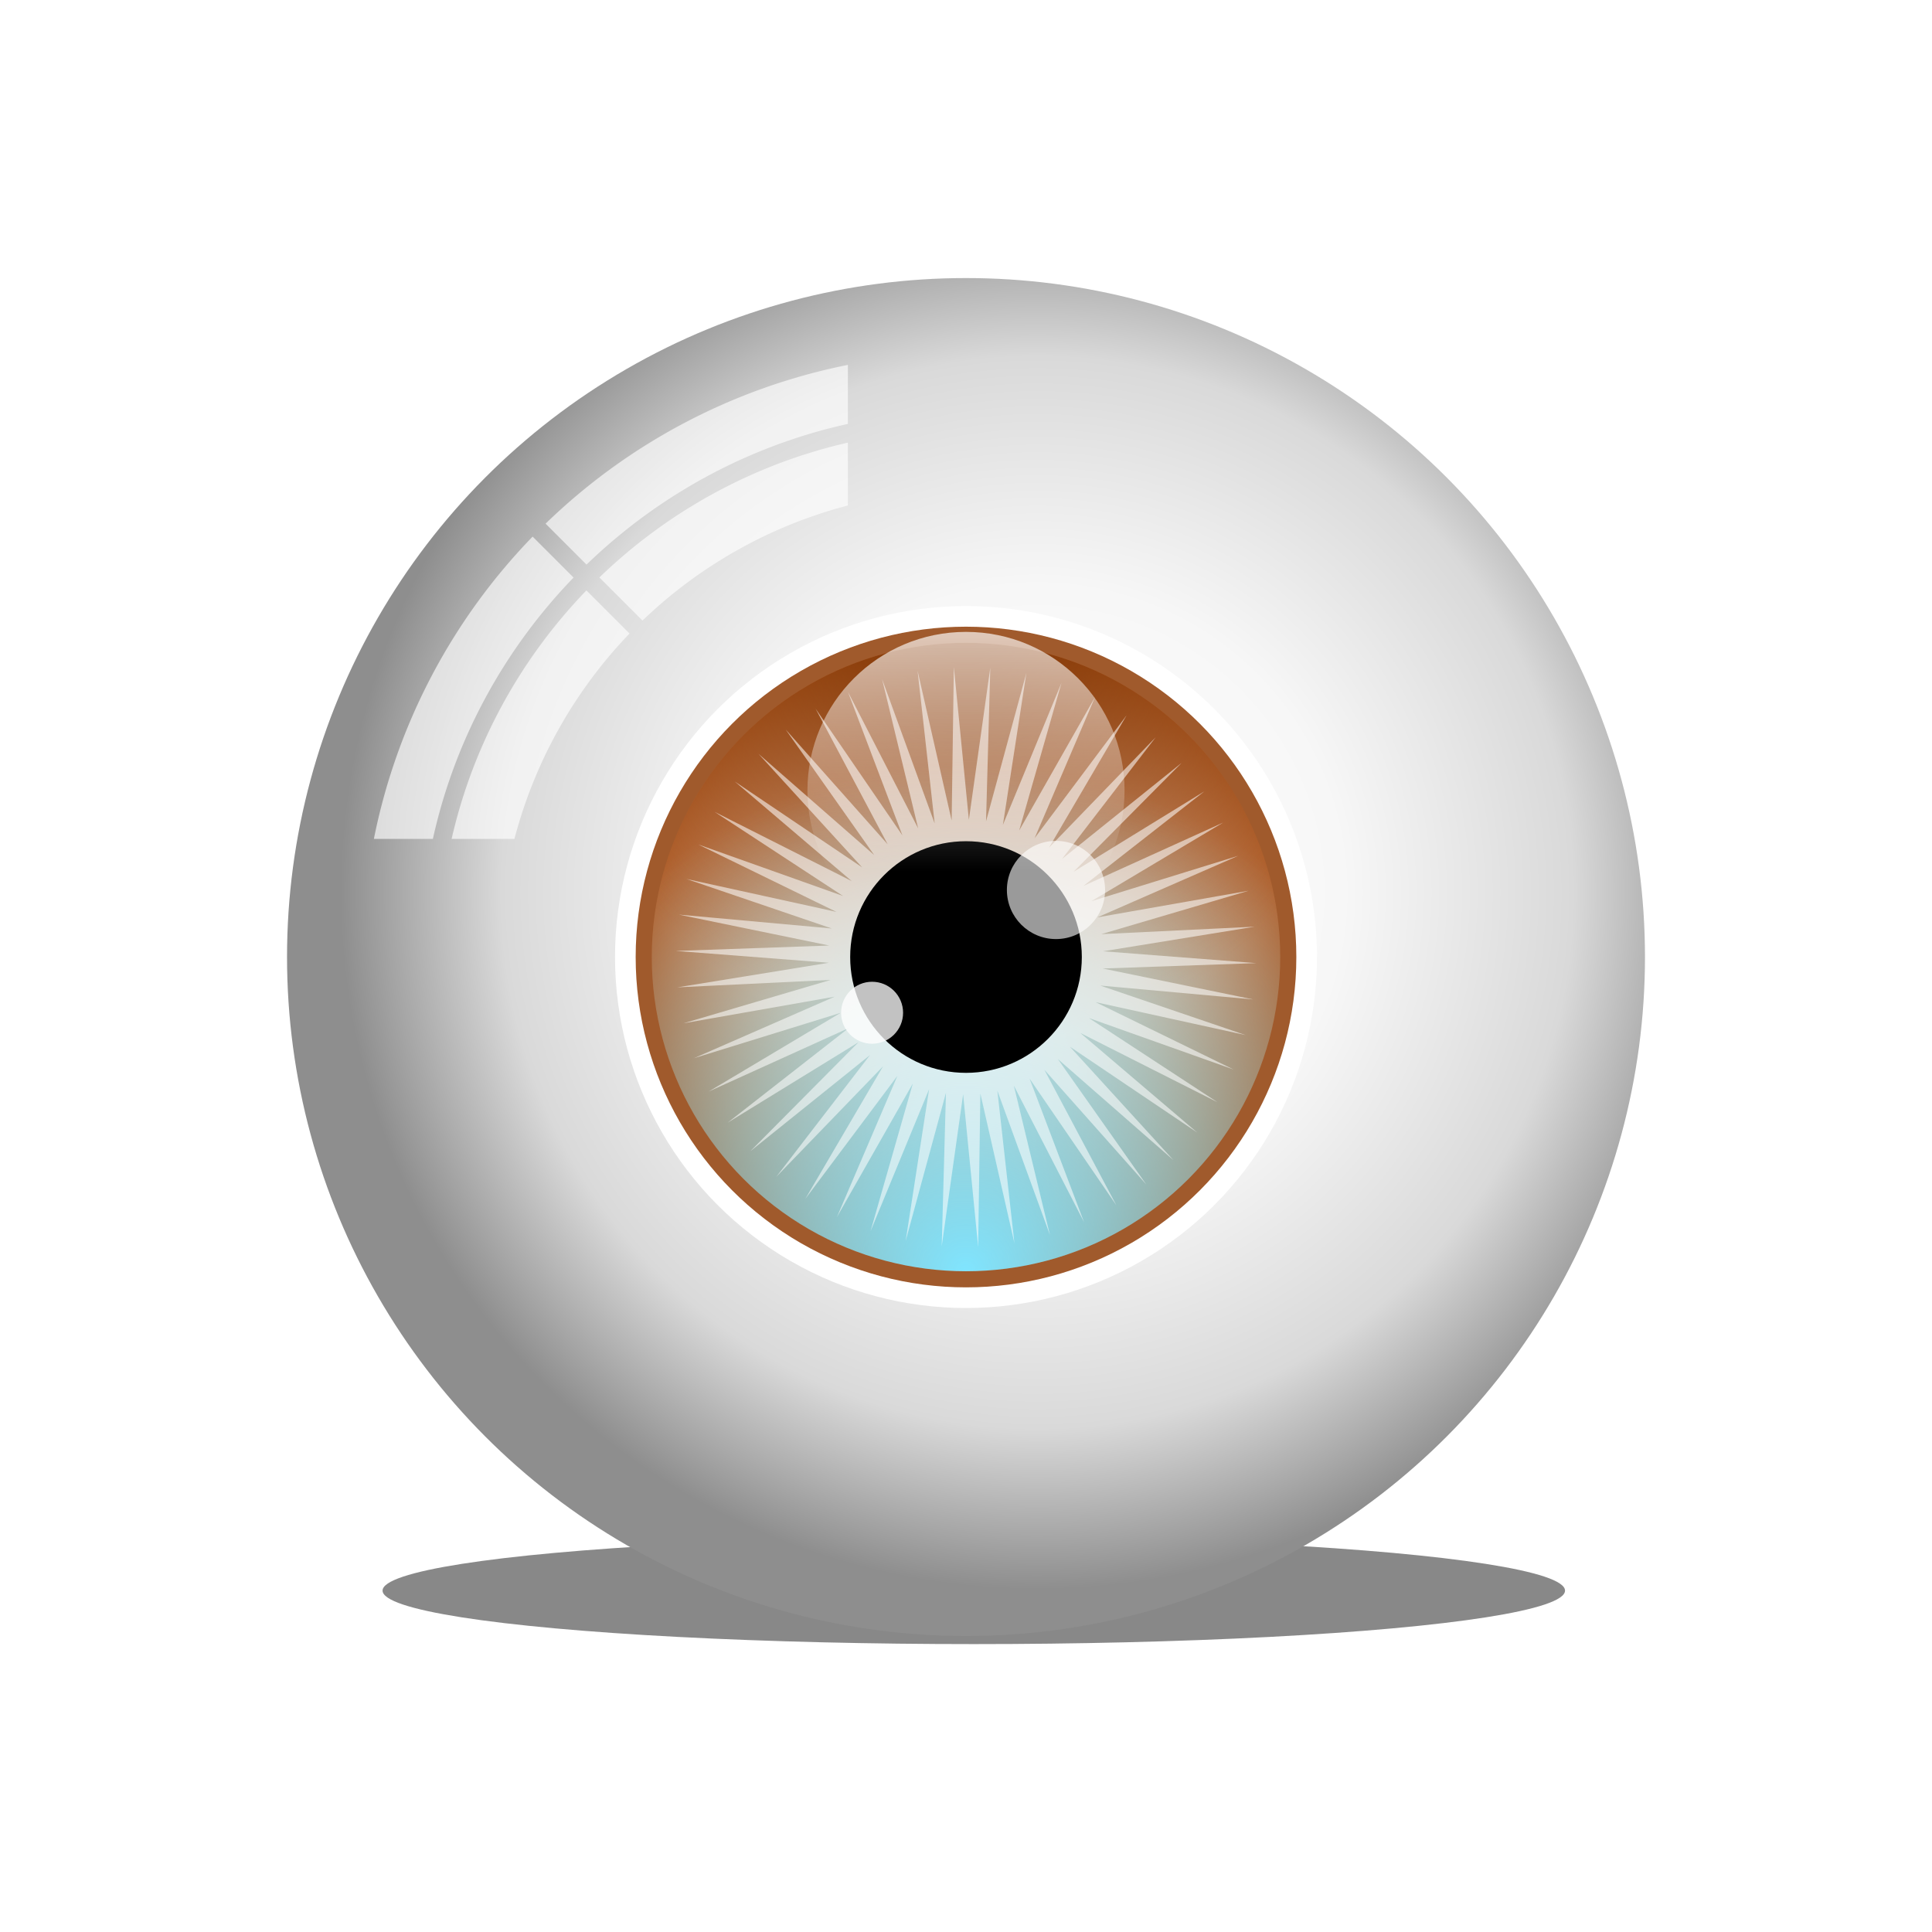 <?xml version="1.0" encoding="UTF-8" standalone="no"?>
<svg
   xmlns:dc="http://purl.org/dc/elements/1.1/"
   xmlns:cc="http://creativecommons.org/ns#"
   xmlns:rdf="http://www.w3.org/1999/02/22-rdf-syntax-ns#"
   xmlns:svg="http://www.w3.org/2000/svg"
   xmlns="http://www.w3.org/2000/svg"
   xmlns:xlink="http://www.w3.org/1999/xlink"
   xmlns:sodipodi="http://sodipodi.sourceforge.net/DTD/sodipodi-0.dtd"
   xmlns:inkscape="http://www.inkscape.org/namespaces/inkscape"
   width="451.261mm"
   height="451.261mm"
   viewBox="0 0 451.261 451.261"
   version="1.1"
   id="svg2095"
   inkscape:version="1.0.2 (1.0.2+r75+1)"
   sodipodi:docname="drawing4(eye).svg">
  <defs
     id="defs2089">
    <linearGradient
       inkscape:collect="always"
       id="linearGradient948">
      <stop
         style="stop-color:#ffffff;stop-opacity:0.674"
         offset="0"
         id="stop944" />
      <stop
         style="stop-color:#ffffff;stop-opacity:0;"
         offset="1"
         id="stop946" />
    </linearGradient>
    <linearGradient
       inkscape:collect="always"
       id="linearGradient938">
      <stop
         style="stop-color:#80e5ff;stop-opacity:1;"
         offset="0"
         id="stop934" />
      <stop
         style="stop-color:#80e5ff;stop-opacity:0;"
         offset="1"
         id="stop936" />
    </linearGradient>
    <linearGradient
       inkscape:collect="always"
       id="linearGradient930">
      <stop
         style="stop-color:#803300;stop-opacity:1;"
         offset="0"
         id="stop926" />
      <stop
         style="stop-color:#803300;stop-opacity:0;"
         offset="1"
         id="stop928" />
    </linearGradient>
    <linearGradient
       inkscape:collect="always"
       id="linearGradient904">
      <stop
         style="stop-color:#f4e4d8;stop-opacity:1"
         offset="0"
         id="stop900" />
      <stop
         style="stop-color:#e3b79a;stop-opacity:1;"
         offset="0.511"
         id="stop908" />
      <stop
         style="stop-color:#b46532;stop-opacity:1"
         offset="1"
         id="stop902" />
    </linearGradient>
    <linearGradient
       inkscape:collect="always"
       id="linearGradient838">
      <stop
         style="stop-color:#ffffff;stop-opacity:1"
         offset="0"
         id="stop834" />
      <stop
         style="stop-color:#f7f7f7;stop-opacity:1"
         offset="0.44"
         id="stop842" />
      <stop
         style="stop-color:#d9d9d9;stop-opacity:1"
         offset="0.769"
         id="stop844" />
      <stop
         style="stop-color:#8e8e8e;stop-opacity:1"
         offset="1"
         id="stop836" />
    </linearGradient>
    <radialGradient
       inkscape:collect="always"
       xlink:href="#linearGradient838"
       id="radialGradient840"
       cx="232.03"
       cy="213.037"
       fx="232.03"
       fy="213.037"
       r="60.383"
       gradientUnits="userSpaceOnUse"
       gradientTransform="matrix(2.695,0,0,2.695,-383.072,-365.664)" />
    <radialGradient
       inkscape:collect="always"
       xlink:href="#linearGradient904"
       id="radialGradient906"
       cx="225.841"
       cy="218.605"
       fx="225.841"
       fy="218.605"
       r="26.114"
       gradientUnits="userSpaceOnUse"
       gradientTransform="matrix(2.811,0,0,2.811,-409.097,-390.855)" />
    <radialGradient
       inkscape:collect="always"
       xlink:href="#linearGradient930"
       id="radialGradient932"
       cx="225.841"
       cy="189.529"
       fx="225.841"
       fy="189.529"
       r="26.114"
       gradientUnits="userSpaceOnUse"
       gradientTransform="matrix(3.92,0,0,3.92,-659.632,-601.108)" />
    <radialGradient
       inkscape:collect="always"
       xlink:href="#linearGradient938"
       id="radialGradient940"
       cx="225.841"
       cy="244.739"
       fx="225.841"
       fy="244.739"
       r="26.114"
       gradientUnits="userSpaceOnUse"
       gradientTransform="matrix(4.529,0,0,4.529,-797.277,-811.518)" />
    <linearGradient
       inkscape:collect="always"
       xlink:href="#linearGradient948"
       id="linearGradient952"
       x1="226.3"
       y1="194.171"
       x2="226.3"
       y2="210.16"
       gradientUnits="userSpaceOnUse"
       gradientTransform="matrix(3.504,0,0,3.504,-565.764,-532.899)" />
    <filter
       inkscape:collect="always"
       style="color-interpolation-filters:sRGB"
       id="filter966"
       x="-0.008"
       width="1.017"
       y="-0.089"
       height="1.179">
      <feGaussianBlur
         inkscape:collect="always"
         stdDeviation="0.406"
         id="feGaussianBlur968" />
    </filter>
  </defs>
  <sodipodi:namedview
     id="base"
     pagecolor="#333333"
     bordercolor="#666666"
     borderopacity="1.0"
     inkscape:pageopacity="0"
     inkscape:pageshadow="2"
     inkscape:zoom="0.35355339"
     inkscape:cx="269.24653"
     inkscape:cy="837.99427"
     inkscape:document-units="mm"
     inkscape:current-layer="layer2"
     inkscape:document-rotation="0"
     showgrid="false"
     fit-margin-top="0"
     fit-margin-left="0"
     fit-margin-right="0"
     fit-margin-bottom="0"
     showborder="false"
     inkscape:snap-global="false"
     inkscape:window-width="1920"
     inkscape:window-height="1025"
     inkscape:window-x="0"
     inkscape:window-y="27"
     inkscape:window-maximized="0" />
  <g
     inkscape:label="Canvas"
     inkscape:groupmode="layer"
     id="layer1"
     transform="translate(15.631,77.131)"
     sodipodi:insensitive="true">
    <rect
       style="opacity:1;fill:#ffffff;stroke-width:0.089;stroke-linecap:round;stroke-linejoin:round"
       id="rect2110"
       width="451.261"
       height="451.261"
       x="-15.631"
       y="-77.131"
       ry="1.133" />
  </g>
  <g
     inkscape:groupmode="layer"
     id="layer2"
     inkscape:label="Layer 1">
    <ellipse
       style="opacity:0.683;fill:#000000;fill-opacity:1;stroke:none;stroke-width:1.332;filter:url(#filter966)"
       id="circle960"
       cx="226.504"
       cy="273.535"
       rx="58.839"
       ry="5.453"
       transform="matrix(2.347,0,0,2.291,-304.154,-255.146)"
       inkscape:export-xdpi="150"
       inkscape:export-ydpi="150" />
    <circle
       style="fill:url(#radialGradient840);fill-opacity:1;stroke:none;stroke-width:3.088"
       id="path832"
       cx="225.631"
       cy="223.534"
       r="158.588"
       inkscape:export-xdpi="150"
       inkscape:export-ydpi="150" />
    <path
       id="circle852"
       style="opacity:0.65;fill:#ffffff;fill-opacity:1;stroke:none;stroke-width:3.088"
       d="m 198.042,85.232 a 141.028,141.028 0 0 0 -70.608,37.08 l 9.564,9.564 c 16.635,-16.089 37.633,-27.695 61.043,-32.864 z m 0,18.154 c -22.244,5.083 -42.192,16.18 -58.042,31.492 l 10.07,10.07 a 109.02,109.02 0 0 1 47.971,-26.884 z m -73.634,21.952 a 141.028,141.028 0 0 0 -37.08,70.608 h 13.781 c 5.169,-23.41 16.775,-44.408 32.864,-61.043 z m 12.566,12.566 c -15.311,15.85 -26.409,35.797 -31.492,58.042 h 14.678 a 109.02,109.02 0 0 1 26.884,-47.971 z"
       inkscape:export-xdpi="150"
       inkscape:export-ydpi="150" />
    <circle
       style="fill:#ffffff;fill-opacity:1;stroke:none;stroke-width:3.088"
       id="circle870"
       cx="225.631"
       cy="223.534"
       r="81.98"
       inkscape:export-xdpi="150"
       inkscape:export-ydpi="150" />
    <circle
       style="fill:#a05a2c;fill-opacity:1;stroke:none;stroke-width:3.088"
       id="circle872"
       cx="225.631"
       cy="223.534"
       r="77.157"
       inkscape:export-xdpi="150"
       inkscape:export-ydpi="150" />
    <circle
       style="fill:url(#radialGradient906);fill-opacity:1;stroke:none;stroke-width:3.088"
       id="circle874"
       cx="225.63"
       cy="223.534"
       r="73.393"
       inkscape:export-xdpi="150"
       inkscape:export-ydpi="150" />
    <circle
       style="fill:url(#radialGradient932);fill-opacity:1;stroke:none;stroke-width:3.088"
       id="circle924"
       cx="225.63"
       cy="223.534"
       r="73.393"
       inkscape:export-xdpi="150"
       inkscape:export-ydpi="150" />
    <circle
       style="fill:url(#radialGradient940);fill-opacity:1;stroke:none;stroke-width:3.088"
       id="circle914"
       cx="225.63"
       cy="223.534"
       r="73.393"
       inkscape:export-xdpi="150"
       inkscape:export-ydpi="150" />
    <path
       sodipodi:type="star"
       style="opacity:0.556;fill:#ffffff;fill-opacity:1;stroke:none;stroke-width:1.587;stroke-miterlimit:4;stroke-dasharray:none;stroke-opacity:1"
       id="path910"
       sodipodi:sides="50"
       sodipodi:cx="225.63046"
       sodipodi:cy="223.53421"
       sodipodi:r1="67.814972"
       sodipodi:r2="32.054821"
       sodipodi:arg1="0.52359878"
       sodipodi:arg2="0.58643063"
       inkscape:flatsided="false"
       inkscape:rounded="0"
       inkscape:randomized="0"
       inkscape:transform-center-y="-6.2901956"
       inkscape:export-xdpi="150"
       inkscape:export-ydpi="150"
       d="m 284.36,257.442 -32.03,-16.169 27.318,23.262 -29.751,-20.056 24.187,26.502 -27.003,-23.626 20.674,29.325 -23.829,-26.824 16.836,31.685 -20.279,-29.599 12.732,33.545 -16.409,-31.908 8.427,34.876 -12.281,-33.713 3.99,35.657 -7.959,-34.986 -0.511,35.876 -3.511,-35.708 -5.003,35.529 0.992,-35.866 -9.417,34.622 5.479,-35.459 -13.682,33.169 9.88,-34.493 -17.731,31.193 14.126,-32.982 -21.501,28.724 18.148,-30.952 -24.931,25.803 21.884,-28.433 -27.969,22.475 25.275,-25.466 -30.565,18.792 28.268,-22.098 -32.679,14.813 30.814,-18.381 -34.278,10.601 32.875,-14.374 -35.337,6.221 34.417,-10.14 -35.838,1.743 35.417,-5.746 -35.773,-2.763 35.858,-1.262 -35.145,-7.224 35.733,3.242 -33.962,-11.572 35.045,7.695 -32.244,-15.738 33.804,12.027 -30.018,-19.655 32.03,16.169 -27.318,-23.262 29.751,20.056 -24.187,-26.502 27.003,23.626 -20.674,-29.325 23.829,26.824 -16.836,-31.685 20.279,29.599 -12.732,-33.545 16.409,31.908 -8.427,-34.876 12.281,33.713 -3.99,-35.657 7.959,34.986 0.511,-35.876 3.511,35.708 5.003,-35.529 -0.992,35.866 9.417,-34.622 -5.479,35.459 13.682,-33.169 -9.88,34.493 17.731,-31.193 -14.126,32.982 21.501,-28.724 -18.148,30.952 24.931,-25.803 -21.884,28.433 27.969,-22.475 -25.275,25.466 30.565,-18.792 -28.268,22.098 32.679,-14.813 -30.814,18.381 34.278,-10.601 -32.875,14.374 35.337,-6.221 -34.417,10.14 35.838,-1.743 -35.417,5.746 35.773,2.763 -35.858,1.262 35.145,7.224 -35.733,-3.242 33.962,11.572 -35.045,-7.695 32.244,15.738 -33.804,-12.027 z" />
    <circle
       style="fill:#000000;fill-opacity:1;stroke:none;stroke-width:3.088"
       id="circle912"
       cx="225.631"
       cy="223.534"
       r="27.052"
       inkscape:export-xdpi="150"
       inkscape:export-ydpi="150" />
    <circle
       style="fill:url(#linearGradient952);fill-opacity:1;stroke:none;stroke-width:3.088"
       id="circle942"
       cx="225.631"
       cy="184.624"
       r="37.033"
       inkscape:export-xdpi="150"
       inkscape:export-ydpi="150" />
    <circle
       style="opacity:0.603;fill:#ffffff;fill-opacity:1;stroke:none;stroke-width:3.088"
       id="circle954"
       cx="246.649"
       cy="207.872"
       r="11.468"
       inkscape:export-xdpi="150"
       inkscape:export-ydpi="150" />
    <circle
       style="opacity:0.759;fill:#ffffff;fill-opacity:1;stroke:none;stroke-width:3.088"
       id="circle958"
       cx="203.697"
       cy="236.549"
       r="7.238"
       inkscape:export-xdpi="150"
       inkscape:export-ydpi="150" />
  </g>
</svg>
